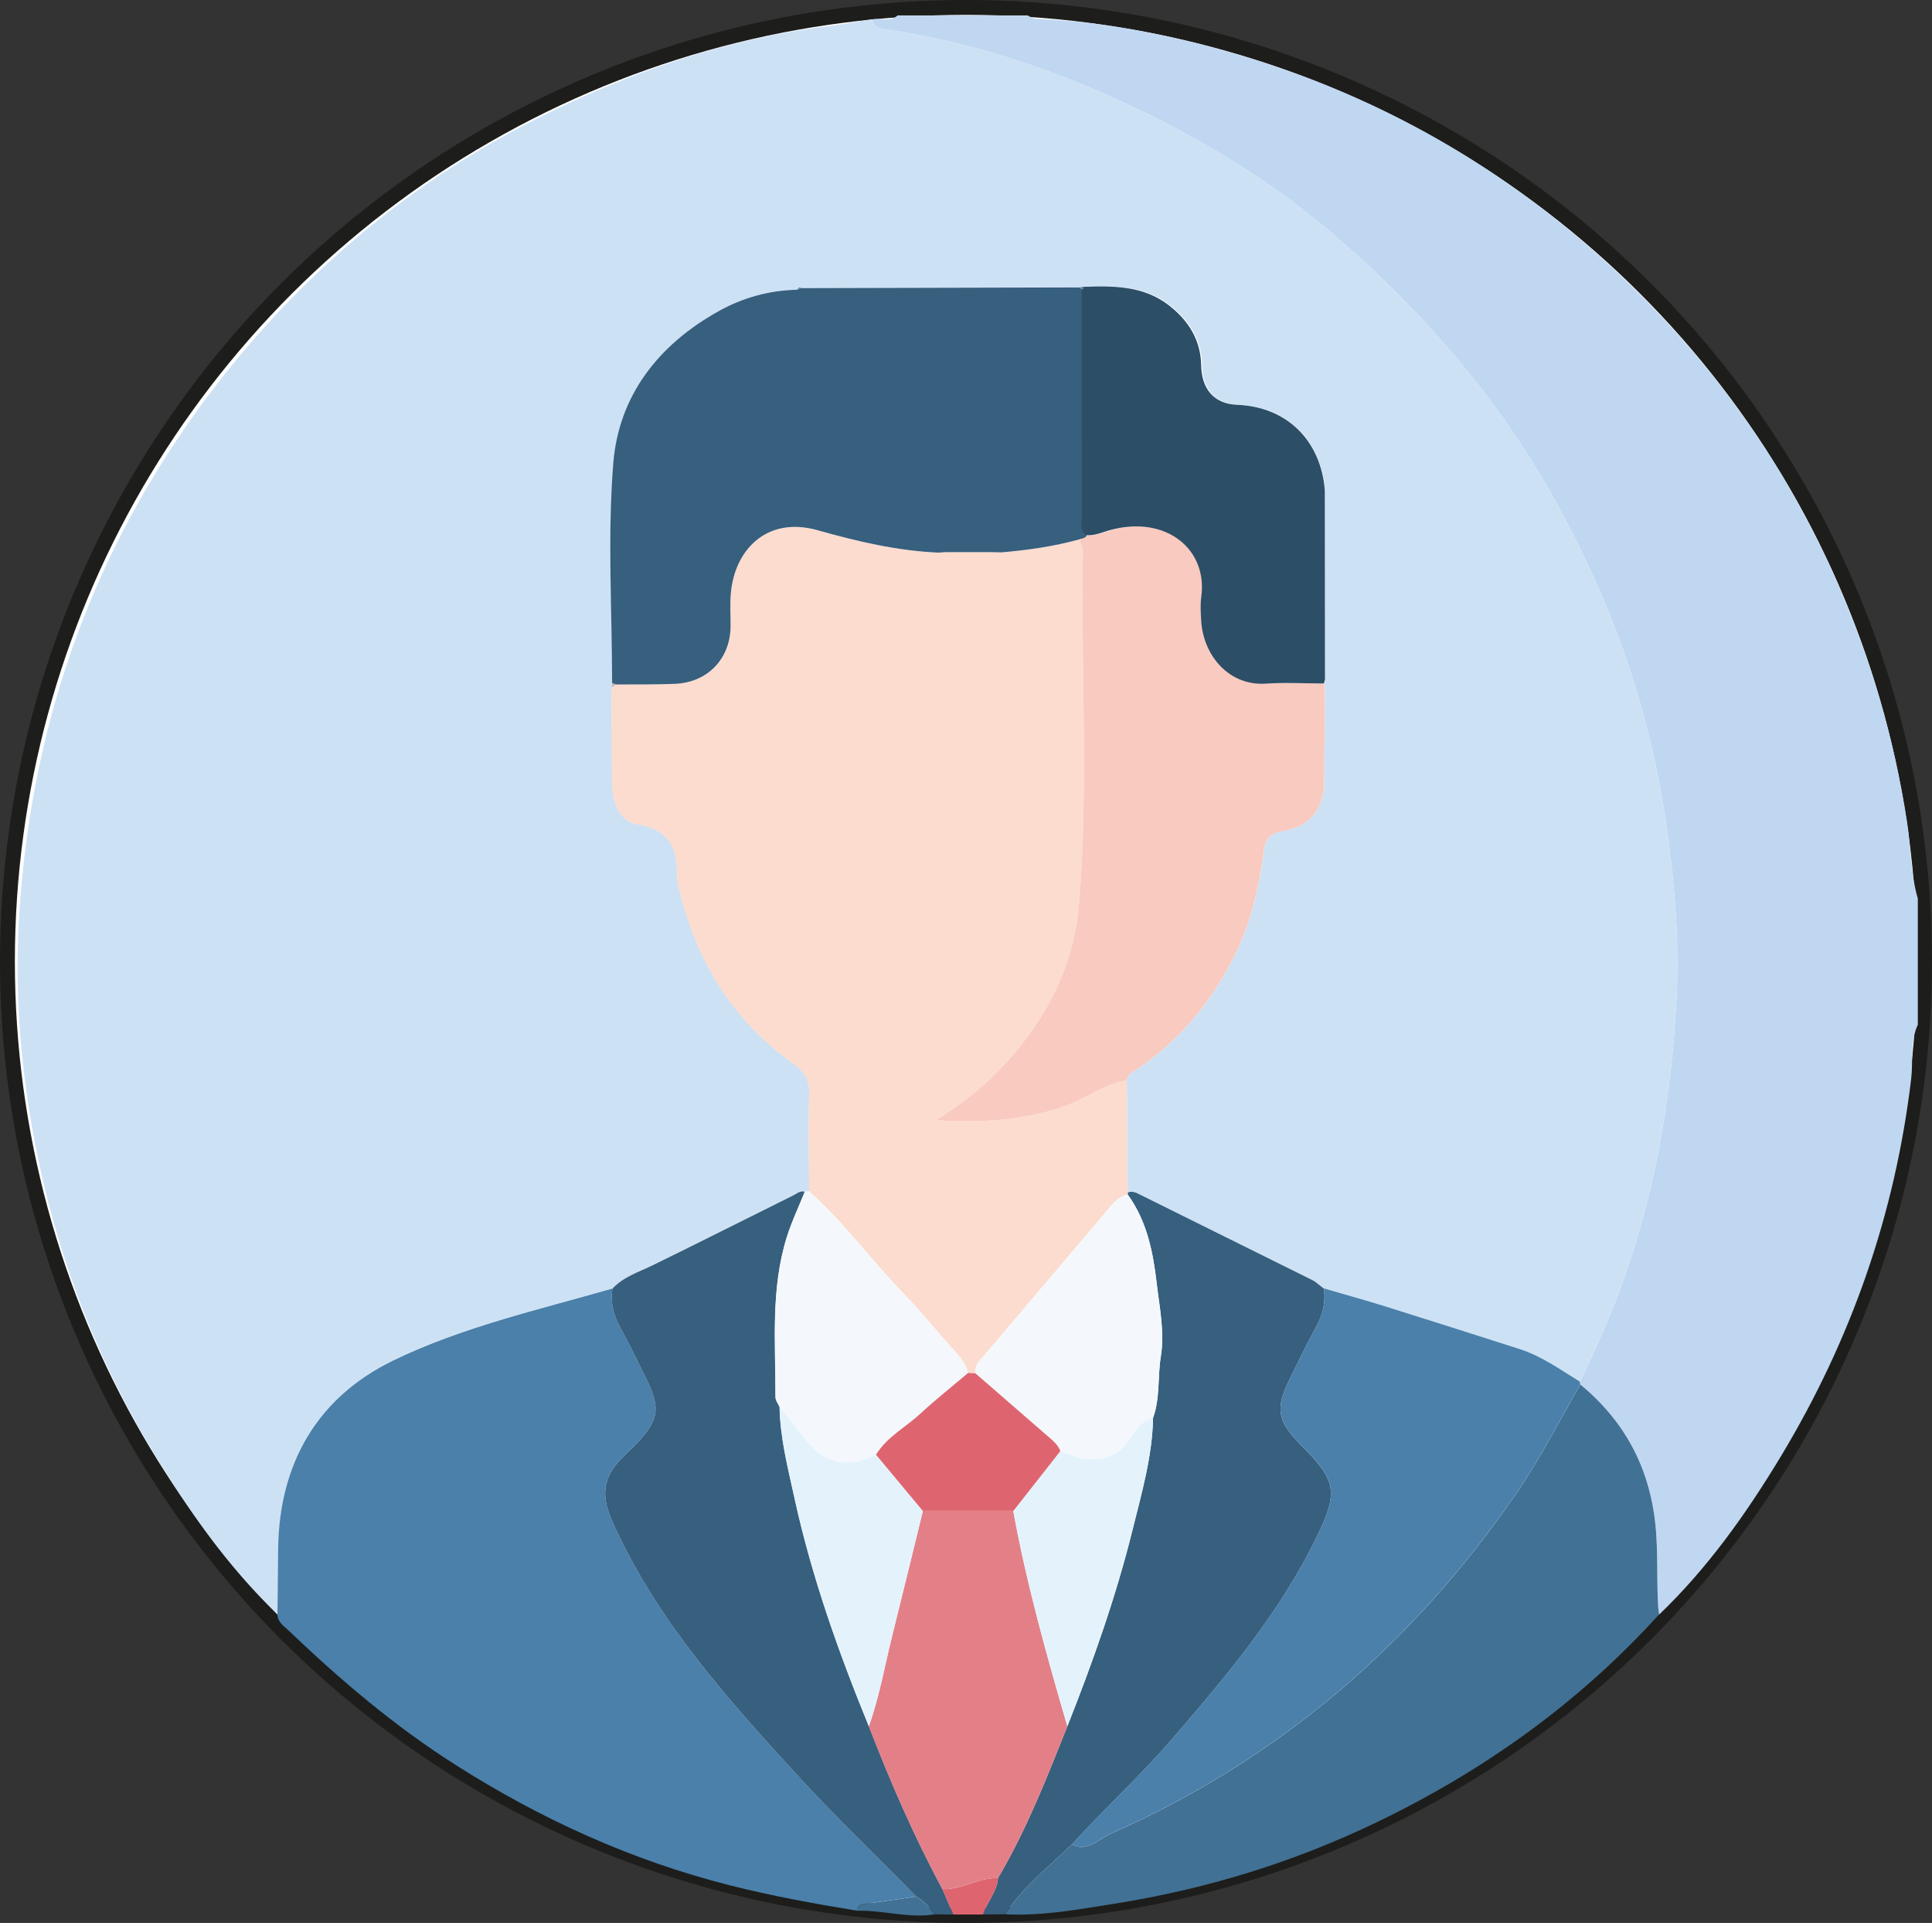 <?xml version="1.0" encoding="UTF-8"?>
<svg id="uuid-e82c1b63-ac7c-42d7-a97b-3c1826f03837" data-name="Capa 1" xmlns="http://www.w3.org/2000/svg" viewBox="0 0 389.68 387.8">
  <rect x="0" y="0" width="389.68" height="387.8" fill="#333333" stroke="none"/>
  <defs>
    <style>
      .uuid-debbd06a-4ed7-4350-a27e-24a637c9e0f6 {
        fill: #fff;
        stroke: #1d1d1b;
        stroke-miterlimit: 10;
        stroke-width: 3px;
      }

      .uuid-8c3e7715-851a-41a6-89c8-d0397456a2f6 {
        fill: #5f83a2;
      }

      .uuid-b5b1c0cd-1280-4355-add5-8031196883fb {
        fill: #cde1f5;
      }

      .uuid-af5a797f-c0b7-4ac4-bada-5479c873955a {
        fill: #f9cabf;
      }

      .uuid-d0dbd896-e465-41ee-9381-d55fa561b771 {
        fill: #e38087;
      }

      .uuid-b451a1fd-2ffe-4279-8786-169bb795d149 {
        fill: #e4f3fb;
      }

      .uuid-15d14e9f-6779-4056-a1d8-0a8bdb073534 {
        fill: #2c4e67;
      }

      .uuid-acdca12a-c63d-40f0-b599-e90d7c1c25b4 {
        fill: #de656f;
      }

      .uuid-2ddc9f96-2411-4965-97a6-1841b64511c3 {
        fill: #417194;
      }

      .uuid-98d0d483-e111-4bb8-a393-148248edff81 {
        fill: #bdb2b3;
      }

      .uuid-71a42e2c-241f-4a4b-9d87-fc2c3f5a8f66 {
        fill: #c0d7f1;
      }

      .uuid-46e0b6be-2905-4862-9683-27c710cf8032 {
        fill: #375f7e;
      }

      .uuid-73278010-cc2d-4a0c-949a-c64a0c47b5c2 {
        fill: #f4f8fc;
      }

      .uuid-67f44c6b-c232-4d2b-9633-da8b40f6be9f {
        fill: #4a80aa;
      }

      .uuid-9dbeb6a2-3e5a-4734-b7d1-2c5d5c87dd61 {
        fill: #fcdccf;
      }
    </style>
  </defs>
  <ellipse class="uuid-debbd06a-4ed7-4350-a27e-24a637c9e0f6" cx="194.84" cy="193.9" rx="193.34" ry="192.4"/>
  <path class="uuid-71a42e2c-241f-4a4b-9d87-fc2c3f5a8f66" d="m175.83,3.91c1.72-.36,3.65.6,5.22-.8,8.73,0,17.46,0,26.19,0,.55.23,1.09.65,1.65.68,13.34.55,26.32,3.1,39.13,6.73,28.26,8.01,53.28,21.92,75.05,41.54,19.92,17.96,35.68,39.07,46.71,63.63,7.22,16.07,12.23,32.76,14.89,50.2.78,5.1.69,10.32,2.15,15.32v25.44c-1.61,3.48-.91,7.29-1.34,10.91-3.24,27.29-12.1,52.6-26.24,76.07-6.99,11.6-14.81,22.62-24.66,32.05-.55-6.16-.03-12.33-.72-18.53-1.28-11.49-6.32-20.65-15.11-27.92-.04-.19-.07-.37-.08-.56,1.56-3.39,3.18-6.76,4.66-10.18,9.27-21.3,13.61-43.73,14.8-66.8.63-12.17-.4-24.31-2.21-36.37-2.24-14.91-6.2-29.38-12.03-43.27-6.76-16.11-15.25-31.25-26.15-45.01-9-11.36-19.1-21.64-30.16-30.92-12.64-10.61-26.77-18.95-41.75-25.82-14.74-6.76-30.05-11.71-46.11-14.22-1.48-.23-3.35-.06-3.89-2.15Z"/>
  <path class="uuid-b5b1c0cd-1280-4355-add5-8031196883fb" d="m175.83,3.91c.53,2.08,2.41,1.91,3.89,2.15,16.06,2.52,31.37,7.47,46.11,14.22,14.98,6.87,29.11,15.21,41.75,25.82,11.06,9.29,21.17,19.56,30.16,30.92,10.89,13.76,19.38,28.9,26.15,45.01,5.83,13.89,9.79,28.36,12.03,43.27,1.81,12.05,2.84,24.19,2.21,36.37-1.19,23.07-5.53,45.5-14.8,66.8-1.49,3.42-3.11,6.79-4.66,10.18-3.91-2.4-7.65-5.12-12.09-6.55-9.05-2.9-18.11-5.79-27.18-8.63-4.1-1.28-8.24-2.42-12.36-3.62l-.03-.02c-.24-.18-.48-.36-.72-.55-.5-.37-.96-.82-1.5-1.09-11.73-5.83-23.47-11.64-35.2-17.46-.71-.35-1.38-.54-2.13-.23-.06-7.56-.13-15.12-.19-22.69.25-1.27,1.38-1.73,2.28-2.34,8.55-5.79,14.83-13.5,19.43-22.68,3.39-6.75,4.98-13.99,5.98-21.39.31-2.29,1.27-3.41,3.72-3.8,5.53-.88,8.37-4.48,8.43-10.07.04-4.61.07-9.22.11-13.83,0-.49,0-2.11,0-2.6,0-.48,0-2.1,0-2.57-.05-.23-.11-.47-.16-.7.08-.27.15-.54.23-.81,0-.84,0-1.67,0-2.51,0-1.25-.02-24.71-.02-24.88,0-.47,0-8.06,0-8.5,0-.03,0-2.23,0-2.26-.82-10.15-7.67-16.86-17.6-17.24-4.51-.17-7.12-3.04-7.21-8-.09-5.06-2.5-8.91-6.31-11.94-5.19-4.14-11.37-4.09-17.56-3.84-.29.03-.58.06-.87.09-18.68.05-37.36.09-56.04.14-.43-.26-.65.02-.86.33-5.63.13-10.91,1.6-15.82,4.33-12.1,6.74-20.13,16.97-21.23,30.64-1.19,14.69-.25,29.56-.24,44.35,0,.27-.02.55-.03.82-.03.25-.07.5-.1.74,0,.49,0,1.81,0,2.29,0,.42,0,1.7,0,2.12.03,4.86,0,9.73.1,14.59.08,3.64,1.61,7.38,5.06,7.93,6.52,1.04,8.14,4.82,8.05,10.47-.02,1.1.3,2.21.57,3.29,3.53,14.13,10.76,25.84,22.72,34.39,2.25,1.61,3.48,3.36,3.35,6.42-.28,6.47-.04,12.96-.01,19.45-.29.01-.58.03-.87.04-.97-.28-1.66.41-2.4.77-9.42,4.66-18.79,9.41-28.23,14.03-2.85,1.39-5.92,2.34-8.18,4.73-14.94,4.31-30.31,7.75-44.26,14.54-15.19,7.38-22.93,20.64-23.17,37.84-.06,4.47-.09,8.94-.14,13.41-10.2-9.81-18.22-21.3-25.46-33.35-11.63-19.36-19.42-40.22-23.6-62.38-2.79-14.81-3.98-29.82-3.09-44.85,2.37-40.02,15.55-76.22,40.18-107.89,17.54-22.56,39.1-40.64,64.75-53.45,18.42-9.2,37.75-15.81,58.31-18.42,2.94-.37,5.86-.92,8.79-1.38Z"/>
  <path class="uuid-67f44c6b-c232-4d2b-9633-da8b40f6be9f" d="m55.96,325.64c.05-4.47.08-8.94.14-13.41.24-17.2,7.98-30.45,23.17-37.84,13.95-6.78,29.32-10.23,44.26-14.54-.43,2.82.19,5.37,1.59,7.88,1.83,3.26,3.41,6.65,5.08,9.99,3.2,6.39,2.77,8.73-2.29,13.89-1.64,1.68-3.51,3.14-4.7,5.28-2.42,4.36-.52,8.25,1.27,12.05,8.77,18.61,22.31,33.74,36,48.69,7.82,8.54,16.19,16.57,24.31,24.83-3.5.51-6.99,1.04-10.49,1.51-.86.12-1.35.49-1.46,1.35-8.58-1.4-17.13-2.96-25.56-5.09-19.86-5.02-38.25-13.39-55.5-24.37-12.18-7.75-23.11-17.03-33.51-26.98-.96-.92-2.23-1.67-2.32-3.24Z"/>
  <path class="uuid-2ddc9f96-2411-4965-97a6-1841b64511c3" d="m318.74,279.2c8.79,7.27,13.83,16.43,15.11,27.92.69,6.2.18,12.37.72,18.53-16.09,17.73-35.18,31.37-56.69,41.75-16.91,8.16-34.65,13.61-53.17,16.53-7.28,1.15-14.55,2.51-21.98,2.12,3.61-5.53,8.79-9.56,13.46-14.08,3.17,1.57,5.39-1.09,7.72-2.12,33.98-14.98,61.06-38.28,82.02-68.82,4.78-6.97,8.61-14.51,12.81-21.83Z"/>
  <path class="uuid-46e0b6be-2905-4862-9683-27c710cf8032" d="m216.18,371.97c-4.67,4.52-9.85,8.55-13.46,14.08-1.48.01-2.96.02-4.44.04.77-2.54,2.82-4.56,3.01-7.34l-.03.02c.14-.24.29-.48.43-.71,5.54-9.52,9.53-19.74,13.59-29.92,5.14-12.96,9.79-26.09,13.15-39.62,1.84-7.43,4-14.83,4.14-22.59,1.44-4,.89-8.25,1.56-12.36.8-4.95-.27-9.9-.83-14.77-.72-6.25-1.96-12.56-5.84-17.88.01-.14,0-.28-.02-.42.75-.31,1.42-.12,2.13.23,11.73,5.83,23.47,11.63,35.2,17.46.55.27,1,.72,1.5,1.09.24.18.48.36.72.55,0,0,.03.02.03.02.44,2.96-.34,5.6-1.79,8.19-1.76,3.14-3.29,6.42-4.9,9.64-3.2,6.41-2.81,8.82,2.22,13.87,7.03,7.05,7.41,9.36,3.05,18.36-7.44,15.36-18.34,28.23-29.39,41.02-6.35,7.34-13.52,13.88-20.03,21.06Z"/>
  <path class="uuid-46e0b6be-2905-4862-9683-27c710cf8032" d="m184.79,382.47c-8.12-8.26-16.49-16.29-24.31-24.83-13.69-14.96-27.23-30.09-36-48.69-1.79-3.81-3.69-7.7-1.27-12.05,1.19-2.14,3.06-3.6,4.7-5.28,5.06-5.16,5.48-7.5,2.29-13.89-1.67-3.34-3.26-6.74-5.08-9.99-1.4-2.5-2.02-5.06-1.59-7.88,2.25-2.4,5.33-3.34,8.18-4.73,9.44-4.62,18.81-9.37,28.23-14.03.73-.36,1.43-1.05,2.4-.77-1.22,3.04-2.65,6.02-3.62,9.13-3.31,10.56-2.26,21.47-2.29,32.28,0,.66.54,1.32.82,1.98.11,6.29,1.69,12.35,3.02,18.43,3.46,15.83,8.87,31.03,14.99,46,4.34,11.22,9.12,22.24,14.83,32.83.73,1.71,1.47,3.41,2.2,5.12-1.25-.01-2.49-.03-3.74-.04-1.07-1.38-2.21-2.69-3.74-3.59Z"/>
  <path class="uuid-acdca12a-c63d-40f0-b599-e90d7c1c25b4" d="m192.27,386.09c-.73-1.71-1.47-3.41-2.2-5.12,3.92.16,7.31-2.36,11.23-2.22-.19,2.78-2.24,4.8-3.01,7.34-2,0-4.01,0-6.01,0Z"/>
  <path class="uuid-2ddc9f96-2411-4965-97a6-1841b64511c3" d="m184.79,382.47c1.53.9,2.67,2.2,3.74,3.59-5.28.87-10.44-.88-15.69-.72.11-.86.6-1.23,1.46-1.35,3.5-.48,7-1.01,10.49-1.51Z"/>
  <path class="uuid-67f44c6b-c232-4d2b-9633-da8b40f6be9f" d="m216.18,371.97c6.5-7.18,13.68-13.72,20.03-21.06,11.05-12.79,21.95-25.65,29.39-41.02,4.36-9,3.98-11.3-3.05-18.36-5.03-5.05-5.42-7.46-2.22-13.87,1.61-3.23,3.14-6.5,4.9-9.64,1.45-2.59,2.22-5.24,1.79-8.19,4.12,1.2,8.26,2.34,12.36,3.62,9.07,2.84,18.13,5.73,27.18,8.63,4.43,1.42,8.17,4.15,12.09,6.55.01.19.04.38.08.56-4.2,7.32-8.02,14.86-12.81,21.83-20.96,30.54-48.04,53.84-82.02,68.82-2.34,1.03-4.55,3.7-7.72,2.12Z"/>
  <path class="uuid-9dbeb6a2-3e5a-4734-b7d1-2c5d5c87dd61" d="m227.45,240.49c.02.14.03.28.02.42-2.4.54-3.58,2.57-5.01,4.23-7.96,9.32-15.84,18.69-23.79,28.01-.97,1.14-2.18,2.09-1.94,3.81-.49-.03-.99-.05-1.48-.08-.51-2.28-2.17-3.8-3.64-5.45-3.12-3.5-6.05-7.17-9.32-10.52-6.55-6.72-12.04-14.41-19.1-20.64-.03-6.48-.27-12.98.01-19.45.13-3.06-1.1-4.81-3.35-6.42-11.97-8.55-19.19-20.26-22.72-34.39-.27-1.08-.59-2.2-.57-3.29.09-5.65-1.53-9.43-8.05-10.47-3.45-.55-4.98-4.28-5.06-7.93-.11-4.86-.07-9.73-.1-14.59,0-1.47,0-2.94,0-4.41.03-.25.07-.5.1-.74.26-.18.52-.35.78-.53,3.98-.04,7.96.04,11.94-.13,6.63-.29,11.17-5.09,11.2-11.68.01-2.11-.13-4.24.03-6.34.68-8.97,7.25-15.84,17.51-12.96,7.98,2.25,16.05,4.16,24.39,4.52.49-.03.97-.06,1.46-.1,3,0,6.01,0,9.01,0,.73.02,1.47.03,2.2.05,5.33-.45,10.61-1.22,15.78-2.63.23.83.69,1.66.67,2.48-.41,23.78,1.2,47.6-.81,71.33-1.01,11.95-6.27,22.36-14.28,31.3-4.01,4.47-8.58,8.33-14.56,12,9.47.58,17.51-.01,25.45-2.65,4.51-1.5,8.31-4.56,13.04-5.42.06,7.56.13,15.12.19,22.69Z"/>
  <path class="uuid-46e0b6be-2905-4862-9683-27c710cf8032" d="m189.29,111.45c-8.34-.36-16.4-2.27-24.39-4.52-10.25-2.89-16.83,3.99-17.51,12.96-.16,2.1-.02,4.23-.03,6.34-.03,6.59-4.57,11.39-11.2,11.68-3.97.17-7.96.1-11.94.13-.25-.1-.5-.19-.76-.29-.01-14.79-.95-29.66.24-44.35,1.11-13.68,9.14-23.9,21.23-30.64,4.91-2.74,10.19-4.2,15.82-4.33.29-.11.57-.22.86-.33,18.68-.05,37.36-.09,56.04-.14.26.16.51.33.77.49,0,15.08,0,30.16.05,45.24,0,1.42-.57,3.02.77,4.23-.27.69-.94.68-1.5.85-5.17,1.42-10.45,2.18-15.78,2.63-.13,0-.84-.02-.97-.02-.2,0-1.03-.02-1.23-.03-3,0-6.01,0-9.01,0-.08,0-.53.03-.61.04-.15,0-.71.05-.86.06Z"/>
  <path class="uuid-af5a797f-c0b7-4ac4-bada-5479c873955a" d="m217.75,108.77c.56-.18,1.23-.16,1.5-.85,1.81.2,3.4-.62,5.07-1.06,11.23-2.96,19.39,4.05,18.11,13.48-.22,1.59-.11,3.24-.02,4.86.43,7.1,5.66,13.21,13.02,12.68,3.85-.28,7.73-.04,11.59-.03.05.23.11.47.16.7,0,1.72.01,3.45.02,5.17-.03,4.61-.06,9.22-.11,13.83-.05,5.59-2.9,9.19-8.43,10.07-2.45.39-3.41,1.5-3.72,3.8-1,7.4-2.59,14.64-5.98,21.39-4.61,9.18-10.88,16.89-19.43,22.68-.89.61-2.02,1.07-2.28,2.34-4.73.86-8.53,3.92-13.04,5.42-7.94,2.64-15.98,3.23-25.45,2.65,5.98-3.67,10.55-7.53,14.56-12,8.01-8.94,13.27-19.34,14.28-31.3,2.01-23.74.4-47.55.81-71.33.01-.82-.44-1.65-.67-2.48Z"/>
  <path class="uuid-15d14e9f-6779-4056-a1d8-0a8bdb073534" d="m267.03,137.84c-3.89,0-7.79-.24-11.66.03-7.4.53-12.66-5.58-13.09-12.68-.1-1.62-.2-3.27.02-4.86,1.29-9.43-6.91-16.44-18.2-13.48-1.68.44-3.28,1.26-5.1,1.06-1.35-1.21-.77-2.81-.78-4.23-.05-15.08-.04-30.16-.05-45.24.05-.19.08-.38.1-.58,6.22-.25,12.44-.3,17.66,3.84,3.82,3.03,6.25,6.89,6.34,11.94.09,4.95,2.72,7.82,7.25,8,9.98.38,16.87,7.1,17.7,17.24.01,12.72.02,25.43.03,38.15-.08.27-.15.54-.23.81Z"/>
  <path class="uuid-73278010-cc2d-4a0c-949a-c64a0c47b5c2" d="m163.19,240.28c7.07,6.23,12.56,13.92,19.1,20.64,3.27,3.35,6.2,7.02,9.32,10.52,1.47,1.65,3.13,3.16,3.64,5.45-3.23,2.74-6.55,5.37-9.66,8.24-2.97,2.74-6.72,4.66-8.91,8.25-5.89,2.98-10.71,1.66-14.62-3.57-1.55-2.08-3.22-4.06-4.84-6.08-.29-.66-.83-1.32-.82-1.98.03-10.81-1.02-21.72,2.29-32.28.98-3.12,2.4-6.09,3.62-9.13.29-.01.58-.03.87-.04Z"/>
  <path class="uuid-8c3e7715-851a-41a6-89c8-d0397456a2f6" d="m161.63,58.09c-.29.11-.57.22-.86.33.2-.32.42-.6.86-.33Z"/>
  <path class="uuid-8c3e7715-851a-41a6-89c8-d0397456a2f6" d="m218.54,57.86c-.02.2-.06.39-.1.58-.26-.16-.51-.33-.77-.49.29-.03.58-.06.87-.09Z"/>
  <path class="uuid-98d0d483-e111-4bb8-a393-148248edff81" d="m123.48,137.76c.25.09.5.19.76.29-.26.18-.52.36-.78.53,0-.27.02-.55.03-.82Z"/>
  <path class="uuid-67f44c6b-c232-4d2b-9633-da8b40f6be9f" d="m267,259.82c-.24-.18-.48-.37-.72-.55.24.18.48.37.72.55Z"/>
  <path class="uuid-d0dbd896-e465-41ee-9381-d55fa561b771" d="m201.29,378.75c-3.92-.14-7.31,2.38-11.23,2.22-5.71-10.6-10.49-21.61-14.83-32.83,2.14-5.92,3.19-12.12,4.71-18.2,2.1-8.4,4.13-16.81,6.2-25.22,6.08,0,12.16,0,18.24,0,2.68,14.71,6.73,29.09,10.91,43.42-4.07,10.18-8.06,20.4-13.59,29.92-.14.24-.29.48-.43.71l.03-.02Z"/>
  <path class="uuid-73278010-cc2d-4a0c-949a-c64a0c47b5c2" d="m196.73,276.97c-.24-1.73.97-2.67,1.94-3.81,7.95-9.32,15.83-18.7,23.79-28.01,1.42-1.66,2.6-3.69,5.01-4.23,3.87,5.32,5.12,11.63,5.84,17.88.56,4.87,1.64,9.83.83,14.77-.67,4.11-.11,8.36-1.56,12.36-2.27.52-3.41,2.31-4.55,4.07-2.38,3.69-5.85,4.79-9.97,4.07-1.43-.25-2.79-.95-4.18-1.44-.52-1.32-1.59-2.17-2.62-3.06-4.84-4.2-9.68-8.4-14.52-12.61Z"/>
  <path class="uuid-b451a1fd-2ffe-4279-8786-169bb795d149" d="m213.87,292.64c1.39.49,2.75,1.19,4.18,1.44,4.12.72,7.59-.38,9.97-4.07,1.14-1.77,2.28-3.55,4.55-4.07-.14,7.76-2.3,15.16-4.14,22.59-3.36,13.54-8.01,26.66-13.15,39.62-4.18-14.34-8.23-28.71-10.91-43.42,3.16-4.03,6.33-8.05,9.49-12.08Z"/>
  <path class="uuid-acdca12a-c63d-40f0-b599-e90d7c1c25b4" d="m201.26,378.77c.14-.24.29-.48.43-.71-.15.24-.29.48-.43.71Z"/>
  <path class="uuid-b451a1fd-2ffe-4279-8786-169bb795d149" d="m186.14,304.72c-2.06,8.41-4.1,16.82-6.2,25.22-1.52,6.08-2.56,12.28-4.71,18.2-6.12-14.96-11.53-30.17-14.99-45.99-1.33-6.08-2.9-12.14-3.02-18.43,1.62,2.03,3.29,4.01,4.84,6.08,3.9,5.24,8.73,6.55,14.62,3.57,3.15,3.78,6.3,7.57,9.45,11.35Z"/>
  <path class="uuid-acdca12a-c63d-40f0-b599-e90d7c1c25b4" d="m186.14,304.72c-3.15-3.78-6.3-7.57-9.45-11.35,2.19-3.59,5.94-5.5,8.91-8.25,3.11-2.87,6.43-5.5,9.66-8.24.49.03.99.05,1.48.08,4.84,4.2,9.68,8.41,14.52,12.61,1.03.89,2.1,1.74,2.62,3.06-3.16,4.03-6.33,8.05-9.49,12.08-6.08,0-12.16,0-18.24,0Z"/>
</svg>